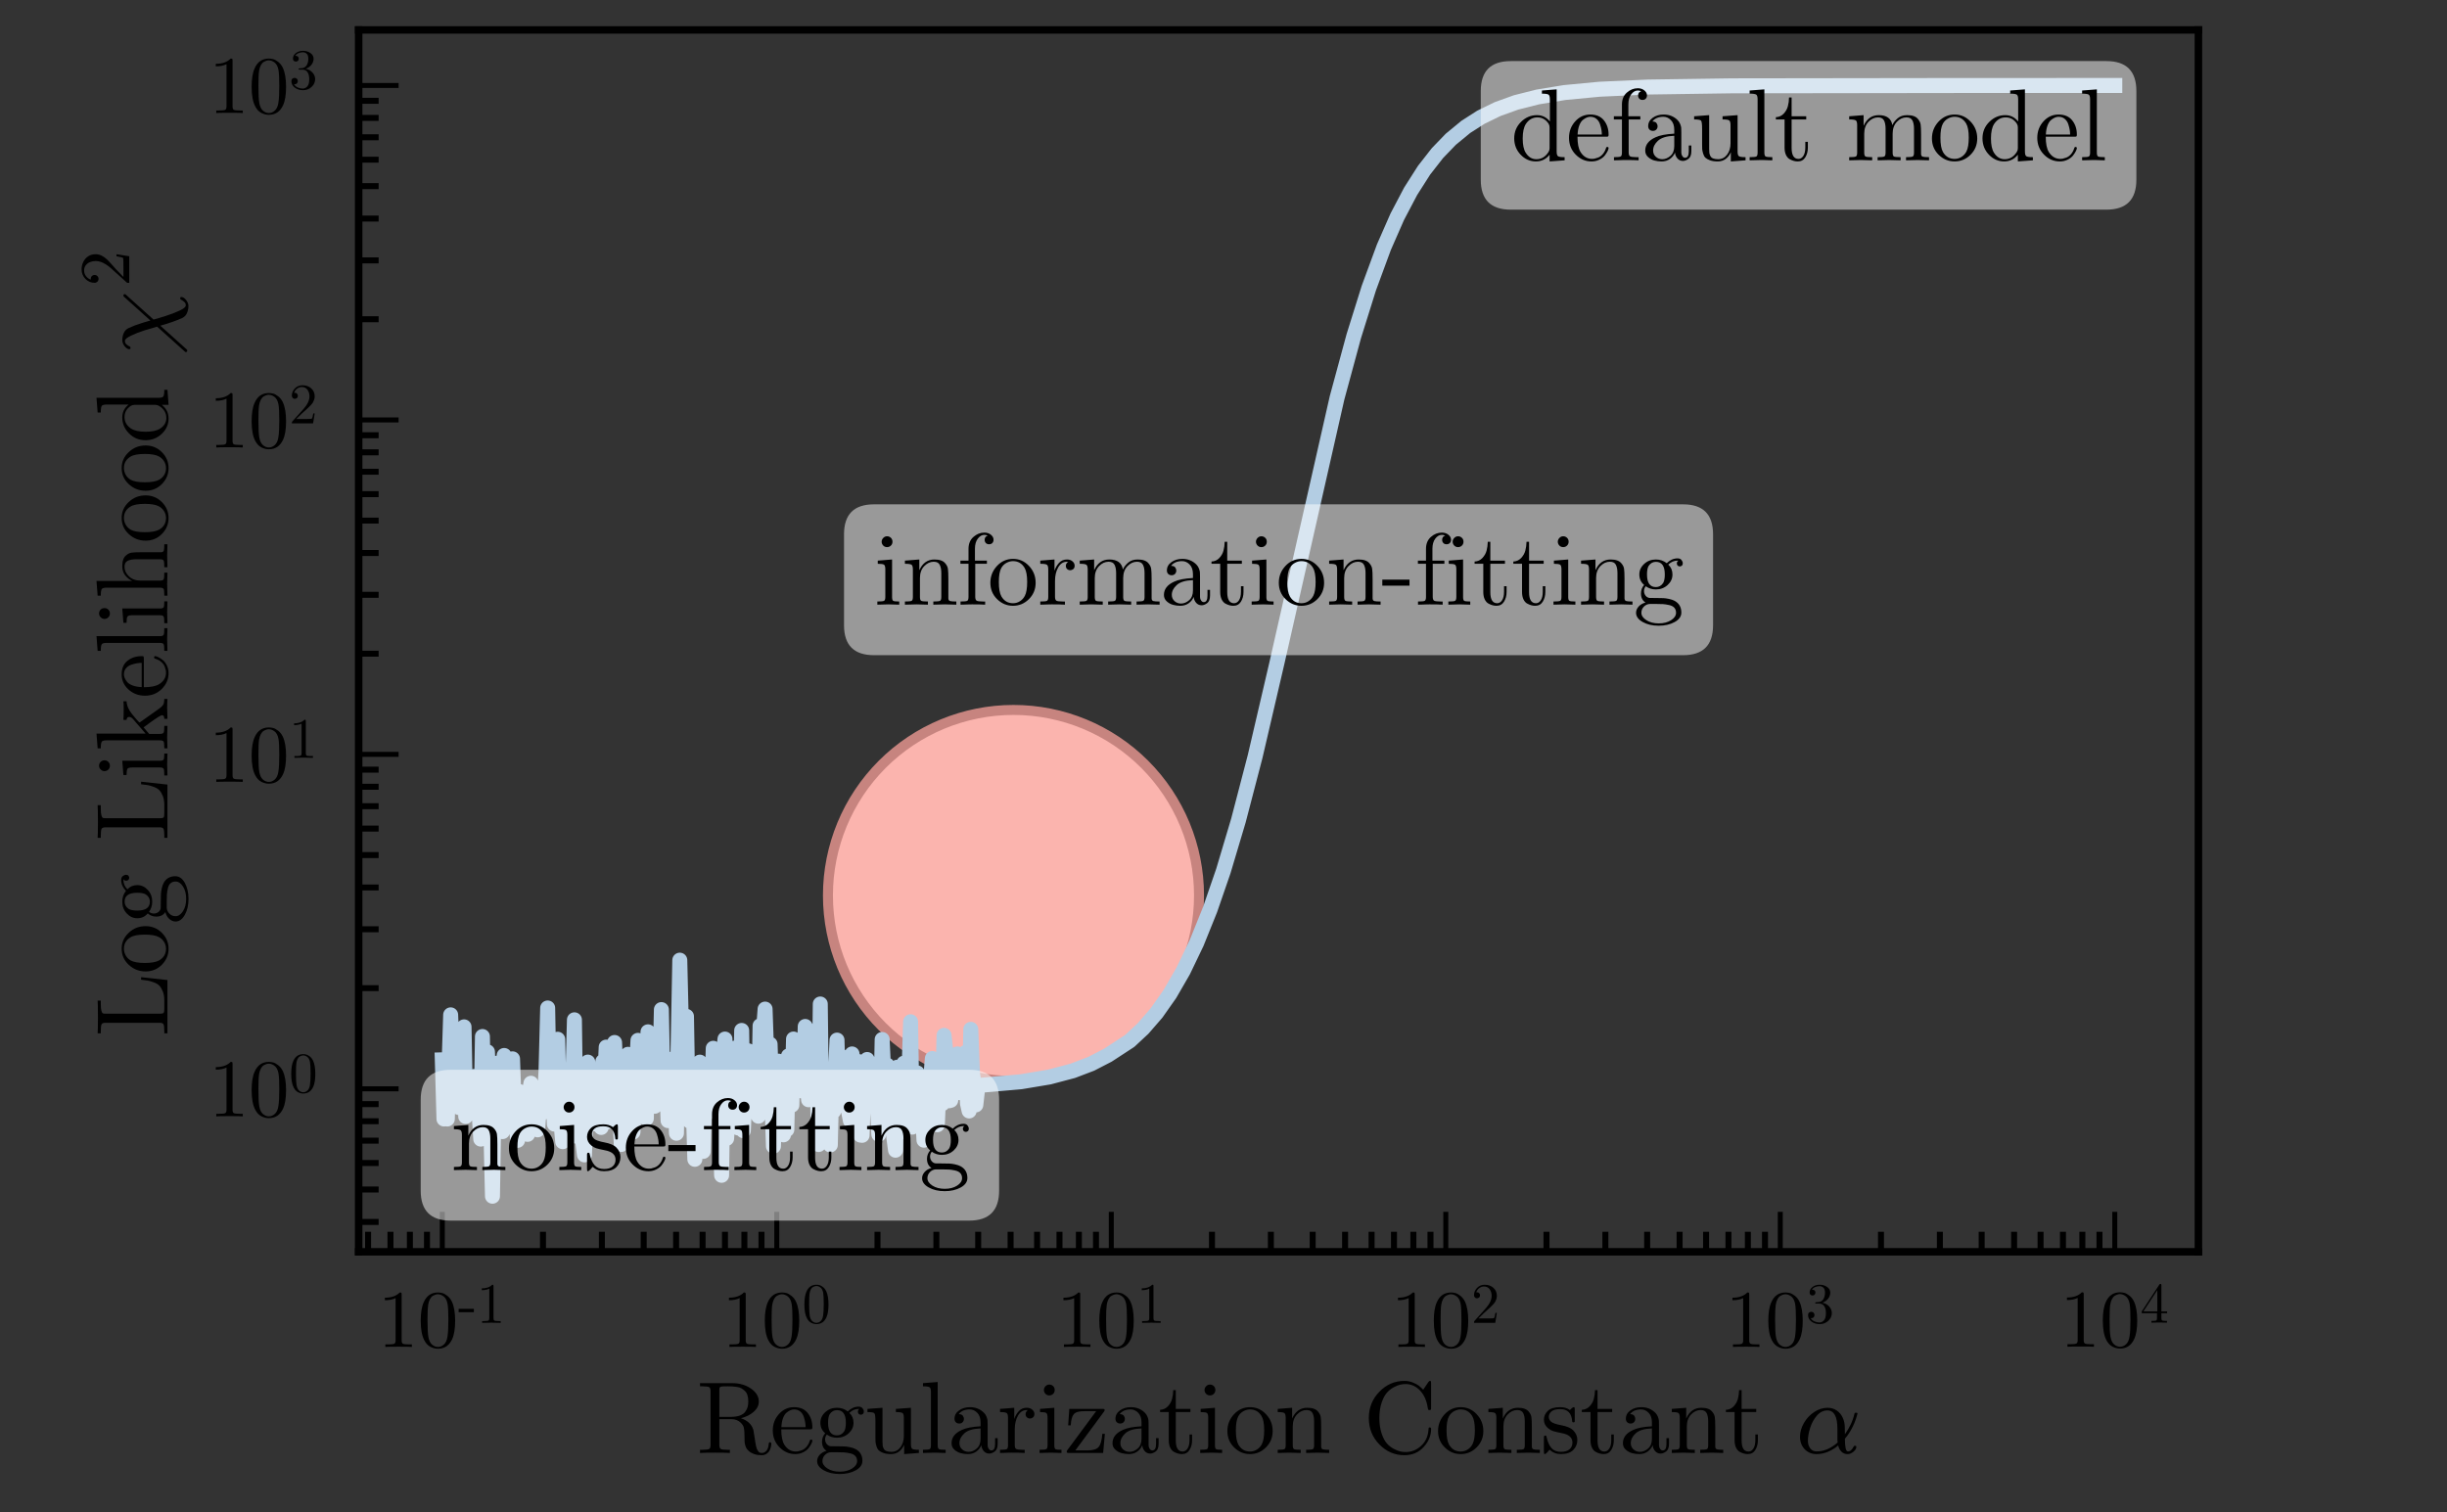 <?xml version="1.0" encoding="utf-8" standalone="no"?>
<!DOCTYPE svg PUBLIC "-//W3C//DTD SVG 1.1//EN"
  "http://www.w3.org/Graphics/SVG/1.1/DTD/svg11.dtd">
<svg height="151.469pt" version="1.1" viewBox="0 0 245.081 151.469" width="245.081pt" xmlns="http://www.w3.org/2000/svg" xmlns:xlink="http://www.w3.org/1999/xlink">
 <rect x="0" y="0" width="245.081" height="151.469" fill="#333333" stroke="none"/>
 <defs>
  <style type="text/css">*{stroke-linecap:butt;stroke-linejoin:round;}</style>
 </defs>
 <g id="figure_1">
  <g id="patch_1">
   <path d="M 0 151.469 
L 245.081 151.469 
L 245.081 0 
L 0 0 
z
" style="fill:none;"/>
  </g>
  <g id="axes_1">
   <g id="patch_2">
    <path d="M 35.923 125.391 
L 220.183 125.391 
L 220.183 3 
L 35.923 3 
z
" style="fill:none;"/>
   </g>
   <g id="patch_3">
    <path clip-path="url(#p652ab65d55)" d="M 101.506 108.282 
C 106.434 108.282 111.161 106.324 114.646 102.839 
C 118.131 99.354 120.089 94.627 120.089 89.699 
C 120.089 84.771 118.131 80.044 114.646 76.559 
C 111.161 73.074 106.434 71.116 101.506 71.116 
C 96.577 71.116 91.85 73.074 88.366 76.559 
C 84.881 80.044 82.923 84.771 82.923 89.699 
C 82.923 94.627 84.881 99.354 88.366 102.839 
C 91.85 106.324 96.577 108.282 101.506 108.282 
z
" style="fill:#fbb4ae;stroke:#c7847f;stroke-linejoin:miter;"/>
   </g>
   <g id="matplotlib.axis_1">
    <g id="xtick_1">
     <g id="line2d_1">
      <defs>
       <path d="M 0 0 
L 0 -4 
" id="mcc9b0b57ca" style="stroke:#000000;stroke-width:0.5;"/>
      </defs>
      <g>
       <use style="stroke:#000000;stroke-width:0.5;" x="44.298" xlink:href="#mcc9b0b57ca" y="125.391"/>
      </g>
     </g>
     <g id="text_1">
      <!-- $\mathdefault{10^{-1}}$ -->
      <g transform="translate(37.818 134.943)scale(0.08 -0.08)">
       <defs>
        <path d="M 570 3654 
L 570 3853 
Q 1338 3853 1734 4262 
Q 1843 4262 1862 4236 
Q 1882 4211 1882 4096 
L 1882 506 
Q 1882 314 1974 256 
Q 2067 198 2477 198 
L 2682 198 
L 2682 0 
Q 2458 19 1645 19 
Q 832 19 608 0 
L 608 198 
L 813 198 
Q 1216 198 1312 256 
Q 1408 314 1408 506 
L 1408 3821 
Q 1075 3654 570 3654 
z
" id="CMUSerif-Roman-31" transform="scale(0.016)"/>
        <path d="M 250 2048 
Q 250 2989 486 3501 
Q 819 4262 1600 4262 
Q 1766 4262 1939 4217 
Q 2112 4173 2333 4000 
Q 2554 3827 2688 3546 
Q 2944 3002 2944 2048 
Q 2944 1114 2707 602 
Q 2362 -141 1594 -141 
Q 1306 -141 1014 6 
Q 723 154 538 506 
Q 250 1037 250 2048 
z
M 781 2125 
Q 781 1158 851 774 
Q 928 358 1142 179 
Q 1357 0 1594 0 
Q 1850 0 2064 192 
Q 2278 384 2342 800 
Q 2413 1210 2413 2125 
Q 2413 3014 2349 3373 
Q 2266 3789 2042 3955 
Q 1818 4122 1594 4122 
Q 1510 4122 1420 4096 
Q 1331 4070 1203 4000 
Q 1075 3930 976 3750 
Q 877 3571 832 3302 
Q 781 2957 781 2125 
z
" id="CMUSerif-Roman-30" transform="scale(0.016)"/>
        <path d="M 64 1190 
L 64 1568 
L 1766 1568 
L 1766 1190 
L 64 1190 
z
" id="CMUSerif-Roman-2d" transform="scale(0.016)"/>
       </defs>
       <use transform="translate(0 0.219)" xlink:href="#CMUSerif-Roman-31"/>
       <use transform="translate(50 0.219)" xlink:href="#CMUSerif-Roman-30"/>
       <use transform="translate(100.754 30.384)scale(0.7)" xlink:href="#CMUSerif-Roman-2d"/>
       <use transform="translate(124.064 30.384)scale(0.7)" xlink:href="#CMUSerif-Roman-31"/>
      </g>
     </g>
    </g>
    <g id="xtick_2">
     <g id="line2d_2">
      <g>
       <use style="stroke:#000000;stroke-width:0.5;" x="77.8" xlink:href="#mcc9b0b57ca" y="125.391"/>
      </g>
     </g>
     <g id="text_2">
      <!-- $\mathdefault{10^{0}}$ -->
      <g transform="translate(72.28 134.943)scale(0.08 -0.08)">
       <use transform="translate(0 0.219)" xlink:href="#CMUSerif-Roman-31"/>
       <use transform="translate(50 0.219)" xlink:href="#CMUSerif-Roman-30"/>
       <use transform="translate(100.754 30.384)scale(0.7)" xlink:href="#CMUSerif-Roman-30"/>
      </g>
     </g>
    </g>
    <g id="xtick_3">
     <g id="line2d_3">
      <g>
       <use style="stroke:#000000;stroke-width:0.5;" x="111.302" xlink:href="#mcc9b0b57ca" y="125.391"/>
      </g>
     </g>
     <g id="text_3">
      <!-- $\mathdefault{10^{1}}$ -->
      <g transform="translate(105.782 134.943)scale(0.08 -0.08)">
       <use transform="translate(0 0.219)" xlink:href="#CMUSerif-Roman-31"/>
       <use transform="translate(50 0.219)" xlink:href="#CMUSerif-Roman-30"/>
       <use transform="translate(100.754 30.384)scale(0.7)" xlink:href="#CMUSerif-Roman-31"/>
      </g>
     </g>
    </g>
    <g id="xtick_4">
     <g id="line2d_4">
      <g>
       <use style="stroke:#000000;stroke-width:0.5;" x="144.804" xlink:href="#mcc9b0b57ca" y="125.391"/>
      </g>
     </g>
     <g id="text_4">
      <!-- $\mathdefault{10^{2}}$ -->
      <g transform="translate(139.284 134.943)scale(0.08 -0.08)">
       <defs>
        <path d="M 320 0 
Q 320 115 329 150 
Q 339 186 390 237 
L 1619 1606 
Q 2291 2362 2291 3021 
Q 2291 3450 2067 3757 
Q 1843 4064 1434 4064 
Q 1152 4064 915 3891 
Q 678 3718 570 3411 
Q 589 3418 653 3418 
Q 813 3418 902 3318 
Q 992 3219 992 3085 
Q 992 2912 880 2829 
Q 768 2746 659 2746 
Q 614 2746 556 2755 
Q 499 2765 409 2854 
Q 320 2944 320 3104 
Q 320 3552 659 3907 
Q 998 4262 1517 4262 
Q 2106 4262 2490 3913 
Q 2874 3565 2874 3021 
Q 2874 2829 2816 2656 
Q 2758 2483 2681 2348 
Q 2605 2214 2400 2000 
Q 2195 1786 2028 1632 
Q 1862 1478 1491 1152 
L 813 493 
L 1965 493 
Q 2528 493 2573 544 
Q 2637 634 2714 1114 
L 2874 1114 
L 2694 0 
L 320 0 
z
" id="CMUSerif-Roman-32" transform="scale(0.016)"/>
       </defs>
       <use transform="translate(0 0.219)" xlink:href="#CMUSerif-Roman-31"/>
       <use transform="translate(50 0.219)" xlink:href="#CMUSerif-Roman-30"/>
       <use transform="translate(100.754 30.384)scale(0.7)" xlink:href="#CMUSerif-Roman-32"/>
      </g>
     </g>
    </g>
    <g id="xtick_5">
     <g id="line2d_5">
      <g>
       <use style="stroke:#000000;stroke-width:0.5;" x="178.306" xlink:href="#mcc9b0b57ca" y="125.391"/>
      </g>
     </g>
     <g id="text_5">
      <!-- $\mathdefault{10^{3}}$ -->
      <g transform="translate(172.786 134.943)scale(0.08 -0.08)">
       <defs>
        <path d="M 269 864 
Q 269 1056 377 1145 
Q 486 1235 627 1235 
Q 774 1235 880 1139 
Q 986 1043 986 877 
Q 986 698 861 598 
Q 736 499 563 525 
Q 717 269 998 153 
Q 1280 38 1542 38 
Q 1818 38 2042 275 
Q 2266 512 2266 1094 
Q 2266 1587 2074 1872 
Q 1882 2157 1504 2157 
L 1222 2157 
Q 1126 2157 1097 2166 
Q 1069 2176 1069 2227 
Q 1069 2291 1165 2304 
Q 1261 2304 1414 2323 
Q 1786 2336 1984 2656 
Q 2163 2957 2163 3386 
Q 2163 3776 1977 3939 
Q 1792 4102 1549 4102 
Q 1325 4102 1078 4009 
Q 832 3917 698 3706 
Q 1094 3706 1094 3386 
Q 1094 3245 1004 3152 
Q 915 3059 768 3059 
Q 627 3059 534 3148 
Q 442 3238 442 3392 
Q 442 3757 768 4009 
Q 1094 4262 1574 4262 
Q 2048 4262 2400 4012 
Q 2752 3763 2752 3379 
Q 2752 3002 2502 2691 
Q 2253 2381 1856 2253 
Q 2342 2157 2633 1827 
Q 2925 1498 2925 1094 
Q 2925 595 2531 227 
Q 2138 -141 1562 -141 
Q 1030 -141 649 147 
Q 269 435 269 864 
z
" id="CMUSerif-Roman-33" transform="scale(0.016)"/>
       </defs>
       <use transform="translate(0 0.219)" xlink:href="#CMUSerif-Roman-31"/>
       <use transform="translate(50 0.219)" xlink:href="#CMUSerif-Roman-30"/>
       <use transform="translate(100.754 30.384)scale(0.7)" xlink:href="#CMUSerif-Roman-33"/>
      </g>
     </g>
    </g>
    <g id="xtick_6">
     <g id="line2d_6">
      <g>
       <use style="stroke:#000000;stroke-width:0.5;" x="211.808" xlink:href="#mcc9b0b57ca" y="125.391"/>
      </g>
     </g>
     <g id="text_6">
      <!-- $\mathdefault{10^{4}}$ -->
      <g transform="translate(206.288 134.943)scale(0.08 -0.08)">
       <defs>
        <path d="M 179 1056 
L 179 1254 
L 2144 4256 
Q 2195 4333 2272 4333 
Q 2342 4333 2358 4304 
Q 2374 4275 2374 4166 
L 2374 1254 
L 3014 1254 
L 3014 1056 
L 2374 1056 
L 2374 499 
Q 2374 314 2451 256 
Q 2528 198 2861 198 
L 2995 198 
L 2995 0 
Q 2733 19 2125 19 
Q 1523 19 1261 0 
L 1261 198 
L 1395 198 
Q 1728 198 1805 256 
Q 1882 314 1882 499 
L 1882 1056 
L 179 1056 
z
M 358 1254 
L 1920 1254 
L 1920 3642 
L 358 1254 
z
" id="CMUSerif-Roman-34" transform="scale(0.016)"/>
       </defs>
       <use transform="translate(0 0.442)" xlink:href="#CMUSerif-Roman-31"/>
       <use transform="translate(50 0.442)" xlink:href="#CMUSerif-Roman-30"/>
       <use transform="translate(100.754 30.608)scale(0.7)" xlink:href="#CMUSerif-Roman-34"/>
      </g>
     </g>
    </g>
    <g id="xtick_7">
     <g id="line2d_7">
      <defs>
       <path d="M 0 0 
L 0 -2 
" id="mfd82899f3f" style="stroke:#000000;stroke-width:0.6;"/>
      </defs>
      <g>
       <use style="stroke:#000000;stroke-width:0.6;" x="36.866" xlink:href="#mfd82899f3f" y="125.391"/>
      </g>
     </g>
    </g>
    <g id="xtick_8">
     <g id="line2d_8">
      <g>
       <use style="stroke:#000000;stroke-width:0.6;" x="39.109" xlink:href="#mfd82899f3f" y="125.391"/>
      </g>
     </g>
    </g>
    <g id="xtick_9">
     <g id="line2d_9">
      <g>
       <use style="stroke:#000000;stroke-width:0.6;" x="41.052" xlink:href="#mfd82899f3f" y="125.391"/>
      </g>
     </g>
    </g>
    <g id="xtick_10">
     <g id="line2d_10">
      <g>
       <use style="stroke:#000000;stroke-width:0.6;" x="42.766" xlink:href="#mfd82899f3f" y="125.391"/>
      </g>
     </g>
    </g>
    <g id="xtick_11">
     <g id="line2d_11">
      <g>
       <use style="stroke:#000000;stroke-width:0.6;" x="54.384" xlink:href="#mfd82899f3f" y="125.391"/>
      </g>
     </g>
    </g>
    <g id="xtick_12">
     <g id="line2d_12">
      <g>
       <use style="stroke:#000000;stroke-width:0.6;" x="60.283" xlink:href="#mfd82899f3f" y="125.391"/>
      </g>
     </g>
    </g>
    <g id="xtick_13">
     <g id="line2d_13">
      <g>
       <use style="stroke:#000000;stroke-width:0.6;" x="64.469" xlink:href="#mfd82899f3f" y="125.391"/>
      </g>
     </g>
    </g>
    <g id="xtick_14">
     <g id="line2d_14">
      <g>
       <use style="stroke:#000000;stroke-width:0.6;" x="67.715" xlink:href="#mfd82899f3f" y="125.391"/>
      </g>
     </g>
    </g>
    <g id="xtick_15">
     <g id="line2d_15">
      <g>
       <use style="stroke:#000000;stroke-width:0.6;" x="70.368" xlink:href="#mfd82899f3f" y="125.391"/>
      </g>
     </g>
    </g>
    <g id="xtick_16">
     <g id="line2d_16">
      <g>
       <use style="stroke:#000000;stroke-width:0.6;" x="72.611" xlink:href="#mfd82899f3f" y="125.391"/>
      </g>
     </g>
    </g>
    <g id="xtick_17">
     <g id="line2d_17">
      <g>
       <use style="stroke:#000000;stroke-width:0.6;" x="74.554" xlink:href="#mfd82899f3f" y="125.391"/>
      </g>
     </g>
    </g>
    <g id="xtick_18">
     <g id="line2d_18">
      <g>
       <use style="stroke:#000000;stroke-width:0.6;" x="76.267" xlink:href="#mfd82899f3f" y="125.391"/>
      </g>
     </g>
    </g>
    <g id="xtick_19">
     <g id="line2d_19">
      <g>
       <use style="stroke:#000000;stroke-width:0.6;" x="87.885" xlink:href="#mfd82899f3f" y="125.391"/>
      </g>
     </g>
    </g>
    <g id="xtick_20">
     <g id="line2d_20">
      <g>
       <use style="stroke:#000000;stroke-width:0.6;" x="93.785" xlink:href="#mfd82899f3f" y="125.391"/>
      </g>
     </g>
    </g>
    <g id="xtick_21">
     <g id="line2d_21">
      <g>
       <use style="stroke:#000000;stroke-width:0.6;" x="97.97" xlink:href="#mfd82899f3f" y="125.391"/>
      </g>
     </g>
    </g>
    <g id="xtick_22">
     <g id="line2d_22">
      <g>
       <use style="stroke:#000000;stroke-width:0.6;" x="101.217" xlink:href="#mfd82899f3f" y="125.391"/>
      </g>
     </g>
    </g>
    <g id="xtick_23">
     <g id="line2d_23">
      <g>
       <use style="stroke:#000000;stroke-width:0.6;" x="103.87" xlink:href="#mfd82899f3f" y="125.391"/>
      </g>
     </g>
    </g>
    <g id="xtick_24">
     <g id="line2d_24">
      <g>
       <use style="stroke:#000000;stroke-width:0.6;" x="106.113" xlink:href="#mfd82899f3f" y="125.391"/>
      </g>
     </g>
    </g>
    <g id="xtick_25">
     <g id="line2d_25">
      <g>
       <use style="stroke:#000000;stroke-width:0.6;" x="108.056" xlink:href="#mfd82899f3f" y="125.391"/>
      </g>
     </g>
    </g>
    <g id="xtick_26">
     <g id="line2d_26">
      <g>
       <use style="stroke:#000000;stroke-width:0.6;" x="109.769" xlink:href="#mfd82899f3f" y="125.391"/>
      </g>
     </g>
    </g>
    <g id="xtick_27">
     <g id="line2d_27">
      <g>
       <use style="stroke:#000000;stroke-width:0.6;" x="121.387" xlink:href="#mfd82899f3f" y="125.391"/>
      </g>
     </g>
    </g>
    <g id="xtick_28">
     <g id="line2d_28">
      <g>
       <use style="stroke:#000000;stroke-width:0.6;" x="127.287" xlink:href="#mfd82899f3f" y="125.391"/>
      </g>
     </g>
    </g>
    <g id="xtick_29">
     <g id="line2d_29">
      <g>
       <use style="stroke:#000000;stroke-width:0.6;" x="131.472" xlink:href="#mfd82899f3f" y="125.391"/>
      </g>
     </g>
    </g>
    <g id="xtick_30">
     <g id="line2d_30">
      <g>
       <use style="stroke:#000000;stroke-width:0.6;" x="134.719" xlink:href="#mfd82899f3f" y="125.391"/>
      </g>
     </g>
    </g>
    <g id="xtick_31">
     <g id="line2d_31">
      <g>
       <use style="stroke:#000000;stroke-width:0.6;" x="137.372" xlink:href="#mfd82899f3f" y="125.391"/>
      </g>
     </g>
    </g>
    <g id="xtick_32">
     <g id="line2d_32">
      <g>
       <use style="stroke:#000000;stroke-width:0.6;" x="139.615" xlink:href="#mfd82899f3f" y="125.391"/>
      </g>
     </g>
    </g>
    <g id="xtick_33">
     <g id="line2d_33">
      <g>
       <use style="stroke:#000000;stroke-width:0.6;" x="141.557" xlink:href="#mfd82899f3f" y="125.391"/>
      </g>
     </g>
    </g>
    <g id="xtick_34">
     <g id="line2d_34">
      <g>
       <use style="stroke:#000000;stroke-width:0.6;" x="143.271" xlink:href="#mfd82899f3f" y="125.391"/>
      </g>
     </g>
    </g>
    <g id="xtick_35">
     <g id="line2d_35">
      <g>
       <use style="stroke:#000000;stroke-width:0.6;" x="154.889" xlink:href="#mfd82899f3f" y="125.391"/>
      </g>
     </g>
    </g>
    <g id="xtick_36">
     <g id="line2d_36">
      <g>
       <use style="stroke:#000000;stroke-width:0.6;" x="160.789" xlink:href="#mfd82899f3f" y="125.391"/>
      </g>
     </g>
    </g>
    <g id="xtick_37">
     <g id="line2d_37">
      <g>
       <use style="stroke:#000000;stroke-width:0.6;" x="164.974" xlink:href="#mfd82899f3f" y="125.391"/>
      </g>
     </g>
    </g>
    <g id="xtick_38">
     <g id="line2d_38">
      <g>
       <use style="stroke:#000000;stroke-width:0.6;" x="168.221" xlink:href="#mfd82899f3f" y="125.391"/>
      </g>
     </g>
    </g>
    <g id="xtick_39">
     <g id="line2d_39">
      <g>
       <use style="stroke:#000000;stroke-width:0.6;" x="170.874" xlink:href="#mfd82899f3f" y="125.391"/>
      </g>
     </g>
    </g>
    <g id="xtick_40">
     <g id="line2d_40">
      <g>
       <use style="stroke:#000000;stroke-width:0.6;" x="173.116" xlink:href="#mfd82899f3f" y="125.391"/>
      </g>
     </g>
    </g>
    <g id="xtick_41">
     <g id="line2d_41">
      <g>
       <use style="stroke:#000000;stroke-width:0.6;" x="175.059" xlink:href="#mfd82899f3f" y="125.391"/>
      </g>
     </g>
    </g>
    <g id="xtick_42">
     <g id="line2d_42">
      <g>
       <use style="stroke:#000000;stroke-width:0.6;" x="176.773" xlink:href="#mfd82899f3f" y="125.391"/>
      </g>
     </g>
    </g>
    <g id="xtick_43">
     <g id="line2d_43">
      <g>
       <use style="stroke:#000000;stroke-width:0.6;" x="188.391" xlink:href="#mfd82899f3f" y="125.391"/>
      </g>
     </g>
    </g>
    <g id="xtick_44">
     <g id="line2d_44">
      <g>
       <use style="stroke:#000000;stroke-width:0.6;" x="194.29" xlink:href="#mfd82899f3f" y="125.391"/>
      </g>
     </g>
    </g>
    <g id="xtick_45">
     <g id="line2d_45">
      <g>
       <use style="stroke:#000000;stroke-width:0.6;" x="198.476" xlink:href="#mfd82899f3f" y="125.391"/>
      </g>
     </g>
    </g>
    <g id="xtick_46">
     <g id="line2d_46">
      <g>
       <use style="stroke:#000000;stroke-width:0.6;" x="201.723" xlink:href="#mfd82899f3f" y="125.391"/>
      </g>
     </g>
    </g>
    <g id="xtick_47">
     <g id="line2d_47">
      <g>
       <use style="stroke:#000000;stroke-width:0.6;" x="204.375" xlink:href="#mfd82899f3f" y="125.391"/>
      </g>
     </g>
    </g>
    <g id="xtick_48">
     <g id="line2d_48">
      <g>
       <use style="stroke:#000000;stroke-width:0.6;" x="206.618" xlink:href="#mfd82899f3f" y="125.391"/>
      </g>
     </g>
    </g>
    <g id="xtick_49">
     <g id="line2d_49">
      <g>
       <use style="stroke:#000000;stroke-width:0.6;" x="208.561" xlink:href="#mfd82899f3f" y="125.391"/>
      </g>
     </g>
    </g>
    <g id="xtick_50">
     <g id="line2d_50">
      <g>
       <use style="stroke:#000000;stroke-width:0.6;" x="210.275" xlink:href="#mfd82899f3f" y="125.391"/>
      </g>
     </g>
    </g>
    <g id="text_7">
     <!-- Regularization Constant $\alpha$ -->
     <g transform="translate(69.753 145.596)scale(0.1 -0.1)">
      <defs>
       <path d="M 224 0 
L 224 198 
L 378 198 
Q 723 198 803 256 
Q 883 314 883 499 
L 883 3872 
Q 883 4058 803 4115 
Q 723 4173 378 4173 
L 224 4173 
L 224 4371 
L 2234 4371 
Q 2931 4371 3417 4028 
Q 3904 3686 3904 3219 
Q 3904 2861 3587 2579 
Q 3270 2298 2784 2176 
Q 3418 1958 3565 1434 
L 3648 922 
Q 3674 736 3690 643 
Q 3706 550 3734 422 
Q 3763 294 3792 233 
Q 3821 173 3865 109 
Q 3910 45 3968 22 
Q 4026 0 4102 0 
Q 4250 0 4374 131 
Q 4499 262 4525 570 
Q 4538 672 4602 672 
Q 4685 672 4685 563 
Q 4685 480 4659 374 
Q 4634 269 4573 147 
Q 4512 26 4381 -57 
Q 4250 -141 4077 -141 
Q 3578 -141 3270 128 
Q 3142 243 3084 393 
Q 3027 544 3017 662 
Q 3008 781 3008 1043 
Q 3008 1414 2969 1577 
Q 2931 1741 2765 1901 
Q 2541 2118 2170 2118 
L 1434 2118 
L 1434 499 
Q 1434 314 1514 256 
Q 1594 198 1939 198 
L 2093 198 
L 2093 0 
Q 1862 19 1158 19 
Q 454 19 224 0 
z
M 1434 2259 
L 2144 2259 
Q 2483 2259 2713 2342 
Q 2944 2426 3053 2576 
Q 3162 2726 3203 2876 
Q 3245 3027 3245 3219 
Q 3245 3443 3193 3612 
Q 3142 3782 3033 3881 
Q 2925 3981 2816 4045 
Q 2707 4109 2537 4134 
Q 2368 4160 2253 4166 
Q 2138 4173 1952 4173 
Q 1638 4173 1574 4160 
Q 1504 4154 1475 4118 
Q 1446 4083 1440 4044 
Q 1434 4006 1434 3917 
L 1434 2259 
z
" id="CMUSerif-Roman-52" transform="scale(0.016)"/>
       <path d="M 179 1408 
Q 179 2010 566 2438 
Q 954 2867 1510 2867 
Q 2074 2867 2365 2502 
Q 2656 2138 2656 1613 
Q 2656 1517 2630 1497 
Q 2605 1478 2496 1478 
L 710 1478 
Q 710 826 902 518 
Q 1171 90 1626 90 
Q 1690 90 1763 102 
Q 1837 115 1990 169 
Q 2144 224 2278 371 
Q 2413 518 2490 749 
Q 2509 838 2573 838 
Q 2656 838 2656 762 
Q 2656 704 2595 579 
Q 2534 454 2419 304 
Q 2304 154 2080 42 
Q 1856 -70 1587 -70 
Q 1024 -70 601 355 
Q 179 781 179 1408 
z
M 717 1613 
L 2234 1613 
Q 2234 1747 2211 1897 
Q 2189 2048 2121 2256 
Q 2054 2464 1897 2595 
Q 1741 2726 1510 2726 
Q 1408 2726 1296 2681 
Q 1184 2637 1049 2531 
Q 915 2426 822 2186 
Q 730 1946 717 1613 
z
" id="CMUSerif-Roman-65" transform="scale(0.016)"/>
       <path d="M 179 -506 
Q 179 -301 336 -121 
Q 493 58 768 134 
Q 486 314 486 704 
Q 486 1005 685 1235 
Q 384 1485 384 1894 
Q 384 2272 685 2550 
Q 986 2829 1421 2829 
Q 1805 2829 2099 2598 
Q 2406 2899 2778 2899 
Q 2944 2899 3024 2796 
Q 3104 2694 3104 2586 
Q 3104 2490 3043 2442 
Q 2982 2394 2918 2394 
Q 2842 2394 2787 2445 
Q 2733 2496 2733 2579 
Q 2733 2714 2835 2752 
Q 2816 2758 2771 2758 
Q 2458 2758 2195 2509 
Q 2458 2266 2458 1888 
Q 2458 1510 2157 1232 
Q 1856 954 1421 954 
Q 1062 954 787 1152 
Q 678 1024 678 851 
Q 678 691 774 566 
Q 870 442 1018 422 
Q 1062 416 1498 416 
Q 1754 416 1894 409 
Q 2035 403 2236 361 
Q 2438 320 2598 237 
Q 3014 6 3014 -493 
Q 3014 -858 2595 -1088 
Q 2176 -1318 1594 -1318 
Q 1005 -1318 592 -1084 
Q 179 -851 179 -506 
z
M 512 -506 
Q 512 -768 822 -969 
Q 1133 -1171 1600 -1171 
Q 2061 -1171 2371 -972 
Q 2682 -774 2682 -506 
Q 2682 -314 2573 -192 
Q 2464 -70 2240 -22 
Q 2016 26 1859 35 
Q 1702 45 1414 45 
L 1037 45 
Q 819 32 665 -128 
Q 512 -288 512 -506 
z
M 864 1888 
Q 864 1101 1421 1101 
Q 1702 1101 1875 1357 
Q 1978 1530 1978 1894 
Q 1978 2682 1421 2682 
Q 1139 2682 966 2426 
Q 864 2253 864 1888 
z
" id="CMUSerif-Roman-67" transform="scale(0.016)"/>
       <path d="M 205 2560 
L 205 2758 
L 1146 2829 
L 1146 704 
Q 1146 550 1158 460 
Q 1171 371 1222 268 
Q 1274 166 1395 118 
Q 1517 70 1709 70 
Q 2054 70 2268 355 
Q 2483 640 2483 1062 
L 2483 2202 
Q 2483 2438 2400 2499 
Q 2317 2560 1984 2560 
L 1984 2758 
L 2925 2829 
L 2925 557 
Q 2925 320 3008 259 
Q 3091 198 3424 198 
L 3424 0 
L 2502 -70 
L 2502 506 
Q 2234 -70 1677 -70 
Q 1395 -70 1203 0 
Q 1011 70 915 160 
Q 819 250 768 422 
Q 717 595 710 700 
Q 704 806 704 1011 
L 704 1971 
Q 704 2406 640 2483 
Q 576 2560 205 2560 
z
" id="CMUSerif-Roman-75" transform="scale(0.016)"/>
       <path d="M 211 0 
L 211 198 
Q 550 198 630 240 
Q 710 282 710 486 
L 710 3814 
Q 710 4051 627 4112 
Q 544 4173 211 4173 
L 211 4371 
L 1133 4442 
L 1133 486 
Q 1133 282 1213 240 
Q 1293 198 1632 198 
L 1632 0 
Q 1555 0 1392 6 
Q 1229 13 1110 16 
Q 992 19 922 19 
Q 845 19 211 0 
z
" id="CMUSerif-Roman-6c" transform="scale(0.016)"/>
       <path d="M 269 608 
Q 269 1152 909 1440 
Q 1293 1626 2086 1670 
L 2086 1907 
Q 2086 2304 1878 2515 
Q 1670 2726 1408 2726 
Q 941 2726 717 2432 
Q 909 2426 976 2330 
Q 1043 2234 1043 2138 
Q 1043 2010 963 1926 
Q 883 1843 749 1843 
Q 621 1843 537 1923 
Q 454 2003 454 2144 
Q 454 2458 736 2662 
Q 1018 2867 1421 2867 
Q 1946 2867 2298 2515 
Q 2406 2406 2460 2265 
Q 2515 2125 2521 2032 
Q 2528 1939 2528 1760 
L 2528 480 
Q 2528 442 2541 381 
Q 2554 320 2611 240 
Q 2669 160 2765 160 
Q 2995 160 2995 570 
L 2995 928 
L 3155 928 
L 3155 570 
Q 3155 230 2976 96 
Q 2797 -38 2630 -38 
Q 2419 -38 2284 118 
Q 2150 275 2131 486 
Q 2035 243 1814 86 
Q 1594 -70 1293 -70 
Q 1062 -70 844 -12 
Q 627 45 448 205 
Q 269 365 269 608 
z
M 762 614 
Q 762 378 931 224 
Q 1101 70 1338 70 
Q 1606 70 1846 278 
Q 2086 486 2086 896 
L 2086 1536 
Q 1376 1510 1069 1228 
Q 762 947 762 614 
z
" id="CMUSerif-Roman-61" transform="scale(0.016)"/>
       <path d="M 179 0 
L 179 198 
Q 518 198 598 240 
Q 678 282 678 486 
L 678 2202 
Q 678 2438 595 2499 
Q 512 2560 179 2560 
L 179 2758 
L 1069 2829 
L 1069 2125 
Q 1158 2400 1350 2614 
Q 1542 2829 1856 2829 
Q 2061 2829 2195 2713 
Q 2330 2598 2330 2438 
Q 2330 2298 2243 2227 
Q 2157 2157 2054 2157 
Q 1939 2157 1859 2230 
Q 1779 2304 1779 2432 
Q 1779 2509 1814 2569 
Q 1850 2630 1878 2652 
Q 1907 2675 1926 2682 
Q 1914 2688 1856 2688 
Q 1504 2688 1302 2336 
Q 1101 1984 1101 1485 
L 1101 499 
Q 1101 314 1177 256 
Q 1254 198 1587 198 
L 1722 198 
L 1722 0 
Q 1466 19 909 19 
Q 832 19 710 16 
Q 589 13 429 6 
Q 269 0 179 0 
z
" id="CMUSerif-Roman-72" transform="scale(0.016)"/>
       <path d="M 211 0 
L 211 198 
Q 550 198 630 240 
Q 710 282 710 486 
L 710 2208 
Q 710 2445 630 2502 
Q 550 2560 237 2560 
L 237 2758 
L 1133 2829 
L 1133 480 
Q 1133 288 1200 243 
Q 1267 198 1581 198 
L 1581 0 
Q 928 19 915 19 
Q 826 19 211 0 
z
M 480 3942 
Q 480 4070 579 4176 
Q 678 4282 819 4282 
Q 960 4282 1059 4186 
Q 1158 4090 1158 3942 
Q 1158 3795 1059 3699 
Q 960 3603 819 3603 
Q 672 3603 576 3705 
Q 480 3808 480 3942 
z
" id="CMUSerif-Roman-69" transform="scale(0.016)"/>
       <path d="M 179 90 
Q 179 134 237 205 
L 2022 2618 
L 1293 2618 
Q 787 2618 624 2432 
Q 461 2246 429 1728 
L 269 1728 
L 339 2758 
L 2387 2758 
Q 2458 2758 2486 2755 
Q 2515 2752 2534 2733 
Q 2554 2714 2554 2675 
Q 2554 2637 2496 2566 
L 717 160 
L 1472 160 
Q 2003 160 2182 381 
Q 2362 602 2406 1197 
L 2566 1197 
L 2458 0 
L 346 0 
Q 243 0 211 13 
Q 179 26 179 90 
z
" id="CMUSerif-Roman-7a" transform="scale(0.016)"/>
       <path d="M 122 2560 
L 122 2701 
Q 416 2714 611 2922 
Q 806 3130 873 3386 
Q 941 3642 947 3936 
L 1107 3936 
L 1107 2758 
L 2022 2758 
L 2022 2560 
L 1107 2560 
L 1107 781 
Q 1107 90 1536 90 
Q 1722 90 1843 278 
Q 1965 467 1965 806 
L 1965 1158 
L 2125 1158 
L 2125 794 
Q 2125 448 1965 189 
Q 1805 -70 1491 -70 
Q 1376 -70 1261 -41 
Q 1146 -13 998 64 
Q 851 141 758 329 
Q 666 518 666 794 
L 666 2560 
L 122 2560 
z
" id="CMUSerif-Roman-74" transform="scale(0.016)"/>
       <path d="M 601 346 
Q 179 762 179 1370 
Q 179 1978 592 2422 
Q 1005 2867 1600 2867 
Q 2182 2867 2598 2425 
Q 3014 1984 3014 1370 
Q 3014 768 2595 349 
Q 2176 -70 1594 -70 
Q 1024 -70 601 346 
z
M 710 1421 
Q 710 800 870 518 
Q 1120 90 1600 90 
Q 1837 90 2035 218 
Q 2234 346 2342 563 
Q 2483 845 2483 1421 
Q 2483 2035 2317 2310 
Q 2067 2726 1594 2726 
Q 1389 2726 1187 2617 
Q 986 2509 864 2298 
Q 710 2016 710 1421 
z
" id="CMUSerif-Roman-6f" transform="scale(0.016)"/>
       <path d="M 205 0 
L 205 198 
Q 544 198 624 240 
Q 704 282 704 486 
L 704 2202 
Q 704 2438 621 2499 
Q 538 2560 205 2560 
L 205 2758 
L 1107 2829 
L 1107 2157 
Q 1408 2829 2054 2829 
Q 2534 2829 2726 2592 
Q 2867 2432 2896 2253 
Q 2925 2074 2925 1613 
L 2925 390 
Q 2931 256 3033 227 
Q 3136 198 3424 198 
L 3424 0 
Q 2771 19 2707 19 
Q 2656 19 1984 0 
L 1984 198 
Q 2323 198 2403 240 
Q 2483 282 2483 486 
L 2483 1978 
Q 2483 2304 2384 2496 
Q 2285 2688 2010 2688 
Q 1677 2688 1411 2409 
Q 1146 2131 1146 1664 
L 1146 486 
Q 1146 282 1226 240 
Q 1306 198 1645 198 
L 1645 0 
Q 992 19 928 19 
Q 877 19 205 0 
z
" id="CMUSerif-Roman-6e" transform="scale(0.016)"/>
       <path id="CMUSerif-Roman-20" transform="scale(0.016)"/>
       <path d="M 358 2189 
Q 358 3155 1017 3833 
Q 1677 4512 2586 4512 
Q 2867 4512 3116 4409 
Q 3366 4307 3481 4217 
Q 3597 4128 3763 3962 
L 4083 4435 
Q 4134 4512 4185 4512 
Q 4237 4512 4246 4483 
Q 4256 4454 4256 4358 
L 4256 2842 
Q 4256 2739 4243 2713 
Q 4230 2688 4154 2688 
Q 4090 2688 4077 2707 
Q 4064 2726 4051 2797 
Q 3955 3488 3571 3901 
Q 3187 4314 2656 4314 
Q 2502 4314 2332 4278 
Q 2163 4243 1916 4112 
Q 1670 3981 1481 3763 
Q 1293 3546 1155 3136 
Q 1018 2726 1018 2182 
Q 1018 1645 1155 1232 
Q 1293 819 1481 604 
Q 1670 390 1916 259 
Q 2163 128 2336 93 
Q 2509 58 2662 58 
Q 3213 58 3635 448 
Q 4058 838 4096 1498 
Q 4102 1530 4102 1542 
Q 4102 1555 4108 1571 
Q 4115 1587 4131 1593 
Q 4147 1600 4173 1600 
Q 4256 1600 4256 1491 
Q 4256 883 3789 371 
Q 3322 -141 2586 -141 
Q 1677 -141 1017 534 
Q 358 1210 358 2189 
z
" id="CMUSerif-Roman-43" transform="scale(0.016)"/>
       <path d="M 211 83 
L 211 928 
Q 211 998 214 1024 
Q 218 1050 237 1069 
Q 256 1088 294 1088 
Q 339 1088 355 1069 
Q 371 1050 384 979 
Q 480 538 688 304 
Q 896 70 1274 70 
Q 1632 70 1814 230 
Q 1997 390 1997 653 
Q 1997 1120 1331 1242 
Q 947 1318 787 1369 
Q 627 1421 486 1536 
Q 211 1760 211 2080 
Q 211 2400 454 2633 
Q 698 2867 1235 2867 
Q 1594 2867 1837 2688 
Q 1907 2746 1946 2790 
Q 2029 2867 2074 2867 
Q 2125 2867 2134 2835 
Q 2144 2803 2144 2714 
L 2144 2067 
Q 2144 1997 2141 1971 
Q 2138 1946 2118 1930 
Q 2099 1914 2061 1914 
Q 1990 1914 1984 1971 
Q 1933 2746 1235 2746 
Q 858 2746 688 2602 
Q 518 2458 518 2259 
Q 518 2150 569 2067 
Q 621 1984 688 1936 
Q 755 1888 880 1843 
Q 1005 1798 1081 1782 
Q 1158 1766 1306 1734 
Q 1818 1638 2035 1427 
Q 2304 1158 2304 819 
Q 2304 442 2048 186 
Q 1792 -70 1274 -70 
Q 858 -70 570 205 
Q 531 166 502 134 
Q 474 102 464 89 
Q 454 77 451 70 
Q 448 64 442 58 
Q 314 -70 282 -70 
Q 230 -70 220 -38 
Q 211 -6 211 83 
z
" id="CMUSerif-Roman-73" transform="scale(0.016)"/>
       <path d="M 1288 -72 
Q 984 -72 748 72 
Q 513 216 384 459 
Q 256 703 256 1013 
Q 256 1447 498 1872 
Q 741 2297 1142 2562 
Q 1544 2828 1984 2828 
Q 2309 2828 2556 2658 
Q 2803 2488 2931 2205 
Q 3059 1922 3059 1600 
L 3066 1172 
Q 3284 1475 3436 1801 
Q 3588 2128 3669 2478 
Q 3681 2516 3719 2516 
L 3794 2516 
Q 3853 2516 3853 2456 
Q 3853 2450 3847 2438 
Q 3772 2144 3659 1873 
Q 3547 1603 3395 1350 
Q 3244 1097 3066 891 
Q 3066 97 3250 97 
Q 3369 97 3445 167 
Q 3522 238 3580 341 
Q 3638 444 3653 447 
L 3731 447 
Q 3781 447 3781 384 
Q 3781 225 3598 76 
Q 3416 -72 3238 -72 
Q 3006 -72 2853 78 
Q 2700 228 2644 469 
Q 2344 213 1994 70 
Q 1644 -72 1288 -72 
z
M 1300 97 
Q 1984 97 2613 659 
Q 2609 697 2603 751 
Q 2597 806 2597 813 
L 2597 1503 
Q 2597 2663 1972 2663 
Q 1597 2663 1315 2342 
Q 1034 2022 892 1576 
Q 750 1131 750 763 
Q 750 484 892 290 
Q 1034 97 1300 97 
z
" id="Cmmi10-ae" transform="scale(0.016)"/>
      </defs>
      <use transform="translate(0 0.5)" xlink:href="#CMUSerif-Roman-52"/>
      <use transform="translate(73.6 0.5)" xlink:href="#CMUSerif-Roman-65"/>
      <use transform="translate(118 0.5)" xlink:href="#CMUSerif-Roman-67"/>
      <use transform="translate(168 0.5)" xlink:href="#CMUSerif-Roman-75"/>
      <use transform="translate(223.5 0.5)" xlink:href="#CMUSerif-Roman-6c"/>
      <use transform="translate(251.2 0.5)" xlink:href="#CMUSerif-Roman-61"/>
      <use transform="translate(301.2 0.5)" xlink:href="#CMUSerif-Roman-72"/>
      <use transform="translate(340.3 0.5)" xlink:href="#CMUSerif-Roman-69"/>
      <use transform="translate(368 0.5)" xlink:href="#CMUSerif-Roman-7a"/>
      <use transform="translate(412.4 0.5)" xlink:href="#CMUSerif-Roman-61"/>
      <use transform="translate(462.4 0.5)" xlink:href="#CMUSerif-Roman-74"/>
      <use transform="translate(501.2 0.5)" xlink:href="#CMUSerif-Roman-69"/>
      <use transform="translate(528.9 0.5)" xlink:href="#CMUSerif-Roman-6f"/>
      <use transform="translate(578.9 0.5)" xlink:href="#CMUSerif-Roman-6e"/>
      <use transform="translate(634.4 0.5)" xlink:href="#CMUSerif-Roman-20"/>
      <use transform="translate(667.7 0.5)" xlink:href="#CMUSerif-Roman-43"/>
      <use transform="translate(739.9 0.5)" xlink:href="#CMUSerif-Roman-6f"/>
      <use transform="translate(789.9 0.5)" xlink:href="#CMUSerif-Roman-6e"/>
      <use transform="translate(845.4 0.5)" xlink:href="#CMUSerif-Roman-73"/>
      <use transform="translate(884.8 0.5)" xlink:href="#CMUSerif-Roman-74"/>
      <use transform="translate(923.6 0.5)" xlink:href="#CMUSerif-Roman-61"/>
      <use transform="translate(973.6 0.5)" xlink:href="#CMUSerif-Roman-6e"/>
      <use transform="translate(1029.1 0.5)" xlink:href="#CMUSerif-Roman-74"/>
      <use transform="translate(1067.9 0.5)" xlink:href="#CMUSerif-Roman-20"/>
      <use transform="translate(1101.2 0.5)" xlink:href="#Cmmi10-ae"/>
     </g>
    </g>
   </g>
   <g id="matplotlib.axis_2">
    <g id="ytick_1">
     <g id="line2d_51">
      <defs>
       <path d="M 0 0 
L 4 0 
" id="m932416d504" style="stroke:#000000;stroke-width:0.5;"/>
      </defs>
      <g>
       <use style="stroke:#000000;stroke-width:0.5;" x="35.923" xlink:href="#m932416d504" y="109.069"/>
      </g>
     </g>
     <g id="text_8">
      <!-- $\mathdefault{10^{0}}$ -->
      <g transform="translate(20.883 111.845)scale(0.08 -0.08)">
       <use transform="translate(0 0.219)" xlink:href="#CMUSerif-Roman-31"/>
       <use transform="translate(50 0.219)" xlink:href="#CMUSerif-Roman-30"/>
       <use transform="translate(100.754 30.384)scale(0.7)" xlink:href="#CMUSerif-Roman-30"/>
      </g>
     </g>
    </g>
    <g id="ytick_2">
     <g id="line2d_52">
      <g>
       <use style="stroke:#000000;stroke-width:0.5;" x="35.923" xlink:href="#m932416d504" y="75.567"/>
      </g>
     </g>
     <g id="text_9">
      <!-- $\mathdefault{10^{1}}$ -->
      <g transform="translate(20.883 78.343)scale(0.08 -0.08)">
       <use transform="translate(0 0.219)" xlink:href="#CMUSerif-Roman-31"/>
       <use transform="translate(50 0.219)" xlink:href="#CMUSerif-Roman-30"/>
       <use transform="translate(100.754 30.384)scale(0.7)" xlink:href="#CMUSerif-Roman-31"/>
      </g>
     </g>
    </g>
    <g id="ytick_3">
     <g id="line2d_53">
      <g>
       <use style="stroke:#000000;stroke-width:0.5;" x="35.923" xlink:href="#m932416d504" y="42.065"/>
      </g>
     </g>
     <g id="text_10">
      <!-- $\mathdefault{10^{2}}$ -->
      <g transform="translate(20.883 44.842)scale(0.08 -0.08)">
       <use transform="translate(0 0.219)" xlink:href="#CMUSerif-Roman-31"/>
       <use transform="translate(50 0.219)" xlink:href="#CMUSerif-Roman-30"/>
       <use transform="translate(100.754 30.384)scale(0.7)" xlink:href="#CMUSerif-Roman-32"/>
      </g>
     </g>
    </g>
    <g id="ytick_4">
     <g id="line2d_54">
      <g>
       <use style="stroke:#000000;stroke-width:0.5;" x="35.923" xlink:href="#m932416d504" y="8.563"/>
      </g>
     </g>
     <g id="text_11">
      <!-- $\mathdefault{10^{3}}$ -->
      <g transform="translate(20.883 11.34)scale(0.08 -0.08)">
       <use transform="translate(0 0.219)" xlink:href="#CMUSerif-Roman-31"/>
       <use transform="translate(50 0.219)" xlink:href="#CMUSerif-Roman-30"/>
       <use transform="translate(100.754 30.384)scale(0.7)" xlink:href="#CMUSerif-Roman-33"/>
      </g>
     </g>
    </g>
    <g id="ytick_5">
     <g id="line2d_55">
      <defs>
       <path d="M 0 0 
L 2 0 
" id="m04f8584d5e" style="stroke:#000000;stroke-width:0.6;"/>
      </defs>
      <g>
       <use style="stroke:#000000;stroke-width:0.6;" x="35.923" xlink:href="#m04f8584d5e" y="122.401"/>
      </g>
     </g>
    </g>
    <g id="ytick_6">
     <g id="line2d_56">
      <g>
       <use style="stroke:#000000;stroke-width:0.6;" x="35.923" xlink:href="#m04f8584d5e" y="119.154"/>
      </g>
     </g>
    </g>
    <g id="ytick_7">
     <g id="line2d_57">
      <g>
       <use style="stroke:#000000;stroke-width:0.6;" x="35.923" xlink:href="#m04f8584d5e" y="116.501"/>
      </g>
     </g>
    </g>
    <g id="ytick_8">
     <g id="line2d_58">
      <g>
       <use style="stroke:#000000;stroke-width:0.6;" x="35.923" xlink:href="#m04f8584d5e" y="114.259"/>
      </g>
     </g>
    </g>
    <g id="ytick_9">
     <g id="line2d_59">
      <g>
       <use style="stroke:#000000;stroke-width:0.6;" x="35.923" xlink:href="#m04f8584d5e" y="112.316"/>
      </g>
     </g>
    </g>
    <g id="ytick_10">
     <g id="line2d_60">
      <g>
       <use style="stroke:#000000;stroke-width:0.6;" x="35.923" xlink:href="#m04f8584d5e" y="110.602"/>
      </g>
     </g>
    </g>
    <g id="ytick_11">
     <g id="line2d_61">
      <g>
       <use style="stroke:#000000;stroke-width:0.6;" x="35.923" xlink:href="#m04f8584d5e" y="98.984"/>
      </g>
     </g>
    </g>
    <g id="ytick_12">
     <g id="line2d_62">
      <g>
       <use style="stroke:#000000;stroke-width:0.6;" x="35.923" xlink:href="#m04f8584d5e" y="93.085"/>
      </g>
     </g>
    </g>
    <g id="ytick_13">
     <g id="line2d_63">
      <g>
       <use style="stroke:#000000;stroke-width:0.6;" x="35.923" xlink:href="#m04f8584d5e" y="88.899"/>
      </g>
     </g>
    </g>
    <g id="ytick_14">
     <g id="line2d_64">
      <g>
       <use style="stroke:#000000;stroke-width:0.6;" x="35.923" xlink:href="#m04f8584d5e" y="85.652"/>
      </g>
     </g>
    </g>
    <g id="ytick_15">
     <g id="line2d_65">
      <g>
       <use style="stroke:#000000;stroke-width:0.6;" x="35.923" xlink:href="#m04f8584d5e" y="83"/>
      </g>
     </g>
    </g>
    <g id="ytick_16">
     <g id="line2d_66">
      <g>
       <use style="stroke:#000000;stroke-width:0.6;" x="35.923" xlink:href="#m04f8584d5e" y="80.757"/>
      </g>
     </g>
    </g>
    <g id="ytick_17">
     <g id="line2d_67">
      <g>
       <use style="stroke:#000000;stroke-width:0.6;" x="35.923" xlink:href="#m04f8584d5e" y="78.814"/>
      </g>
     </g>
    </g>
    <g id="ytick_18">
     <g id="line2d_68">
      <g>
       <use style="stroke:#000000;stroke-width:0.6;" x="35.923" xlink:href="#m04f8584d5e" y="77.1"/>
      </g>
     </g>
    </g>
    <g id="ytick_19">
     <g id="line2d_69">
      <g>
       <use style="stroke:#000000;stroke-width:0.6;" x="35.923" xlink:href="#m04f8584d5e" y="65.482"/>
      </g>
     </g>
    </g>
    <g id="ytick_20">
     <g id="line2d_70">
      <g>
       <use style="stroke:#000000;stroke-width:0.6;" x="35.923" xlink:href="#m04f8584d5e" y="59.583"/>
      </g>
     </g>
    </g>
    <g id="ytick_21">
     <g id="line2d_71">
      <g>
       <use style="stroke:#000000;stroke-width:0.6;" x="35.923" xlink:href="#m04f8584d5e" y="55.397"/>
      </g>
     </g>
    </g>
    <g id="ytick_22">
     <g id="line2d_72">
      <g>
       <use style="stroke:#000000;stroke-width:0.6;" x="35.923" xlink:href="#m04f8584d5e" y="52.15"/>
      </g>
     </g>
    </g>
    <g id="ytick_23">
     <g id="line2d_73">
      <g>
       <use style="stroke:#000000;stroke-width:0.6;" x="35.923" xlink:href="#m04f8584d5e" y="49.498"/>
      </g>
     </g>
    </g>
    <g id="ytick_24">
     <g id="line2d_74">
      <g>
       <use style="stroke:#000000;stroke-width:0.6;" x="35.923" xlink:href="#m04f8584d5e" y="47.255"/>
      </g>
     </g>
    </g>
    <g id="ytick_25">
     <g id="line2d_75">
      <g>
       <use style="stroke:#000000;stroke-width:0.6;" x="35.923" xlink:href="#m04f8584d5e" y="45.312"/>
      </g>
     </g>
    </g>
    <g id="ytick_26">
     <g id="line2d_76">
      <g>
       <use style="stroke:#000000;stroke-width:0.6;" x="35.923" xlink:href="#m04f8584d5e" y="43.598"/>
      </g>
     </g>
    </g>
    <g id="ytick_27">
     <g id="line2d_77">
      <g>
       <use style="stroke:#000000;stroke-width:0.6;" x="35.923" xlink:href="#m04f8584d5e" y="31.98"/>
      </g>
     </g>
    </g>
    <g id="ytick_28">
     <g id="line2d_78">
      <g>
       <use style="stroke:#000000;stroke-width:0.6;" x="35.923" xlink:href="#m04f8584d5e" y="26.081"/>
      </g>
     </g>
    </g>
    <g id="ytick_29">
     <g id="line2d_79">
      <g>
       <use style="stroke:#000000;stroke-width:0.6;" x="35.923" xlink:href="#m04f8584d5e" y="21.895"/>
      </g>
     </g>
    </g>
    <g id="ytick_30">
     <g id="line2d_80">
      <g>
       <use style="stroke:#000000;stroke-width:0.6;" x="35.923" xlink:href="#m04f8584d5e" y="18.648"/>
      </g>
     </g>
    </g>
    <g id="ytick_31">
     <g id="line2d_81">
      <g>
       <use style="stroke:#000000;stroke-width:0.6;" x="35.923" xlink:href="#m04f8584d5e" y="15.996"/>
      </g>
     </g>
    </g>
    <g id="ytick_32">
     <g id="line2d_82">
      <g>
       <use style="stroke:#000000;stroke-width:0.6;" x="35.923" xlink:href="#m04f8584d5e" y="13.753"/>
      </g>
     </g>
    </g>
    <g id="ytick_33">
     <g id="line2d_83">
      <g>
       <use style="stroke:#000000;stroke-width:0.6;" x="35.923" xlink:href="#m04f8584d5e" y="11.81"/>
      </g>
     </g>
    </g>
    <g id="ytick_34">
     <g id="line2d_84">
      <g>
       <use style="stroke:#000000;stroke-width:0.6;" x="35.923" xlink:href="#m04f8584d5e" y="10.096"/>
      </g>
     </g>
    </g>
    <g id="text_12">
     <!-- Log Likelihood $\chi^2$ -->
     <g transform="translate(16.783 103.846)rotate(-90)scale(0.1 -0.1)">
      <defs>
       <path d="M 211 0 
L 211 198 
L 365 198 
Q 710 198 790 256 
Q 870 314 870 499 
L 870 3872 
Q 870 4058 790 4115 
Q 710 4173 365 4173 
L 211 4173 
L 211 4371 
Q 435 4352 1184 4352 
Q 2029 4352 2259 4371 
L 2259 4173 
L 2048 4173 
Q 1754 4173 1619 4134 
Q 1485 4096 1462 4045 
Q 1440 3994 1440 3866 
L 1440 454 
Q 1440 288 1488 243 
Q 1536 198 1754 198 
L 2278 198 
Q 2605 198 2838 294 
Q 3072 390 3197 512 
Q 3322 634 3405 864 
Q 3488 1094 3513 1241 
Q 3539 1389 3565 1651 
L 3725 1651 
L 3546 0 
L 211 0 
z
" id="CMUSerif-Roman-4c" transform="scale(0.016)"/>
       <path d="M 179 0 
L 179 198 
Q 518 198 598 240 
Q 678 282 678 486 
L 678 3814 
Q 678 4051 595 4112 
Q 512 4173 179 4173 
L 179 4371 
L 1101 4442 
L 1101 1370 
L 2003 2150 
Q 2144 2272 2144 2400 
Q 2144 2547 1958 2560 
L 1958 2758 
Q 2227 2739 2675 2739 
Q 2938 2739 3123 2758 
L 3123 2560 
Q 2720 2541 2317 2214 
Q 2227 2144 2012 1958 
Q 1798 1773 1798 1754 
Q 1798 1747 1804 1731 
Q 1811 1715 1824 1702 
Q 1837 1690 1837 1683 
L 2650 538 
Q 2816 307 2937 252 
Q 3059 198 3270 198 
L 3270 0 
Q 2995 19 2714 19 
Q 2560 19 2022 0 
L 2022 198 
Q 2253 198 2253 346 
Q 2253 448 1734 1165 
Q 1696 1216 1613 1325 
Q 1536 1440 1491 1498 
L 1082 1146 
L 1082 486 
Q 1082 282 1162 240 
Q 1242 198 1581 198 
L 1581 0 
Q 1197 19 877 19 
Q 813 19 179 0 
z
" id="CMUSerif-Roman-6b" transform="scale(0.016)"/>
       <path d="M 205 0 
L 205 198 
Q 544 198 624 240 
Q 704 282 704 486 
L 704 3814 
Q 704 4051 621 4112 
Q 538 4173 205 4173 
L 205 4371 
L 1126 4442 
L 1126 2214 
L 1133 2214 
Q 1235 2445 1465 2637 
Q 1696 2829 2054 2829 
Q 2534 2829 2726 2592 
Q 2867 2432 2896 2253 
Q 2925 2074 2925 1613 
L 2925 390 
Q 2931 256 3033 227 
Q 3136 198 3424 198 
L 3424 0 
Q 2771 19 2707 19 
Q 2656 19 1984 0 
L 1984 198 
Q 2323 198 2403 240 
Q 2483 282 2483 486 
L 2483 1978 
Q 2483 2304 2384 2496 
Q 2285 2688 2010 2688 
Q 1677 2688 1411 2409 
Q 1146 2131 1146 1664 
L 1146 486 
Q 1146 282 1226 240 
Q 1306 198 1645 198 
L 1645 0 
Q 992 19 928 19 
Q 877 19 205 0 
z
" id="CMUSerif-Roman-68" transform="scale(0.016)"/>
       <path d="M 218 1376 
Q 218 1984 643 2406 
Q 1069 2829 1645 2829 
Q 2131 2829 2451 2432 
L 2451 3814 
Q 2451 4051 2368 4112 
Q 2285 4173 1952 4173 
L 1952 4371 
L 2874 4442 
L 2874 557 
Q 2874 320 2957 259 
Q 3040 198 3373 198 
L 3373 0 
L 2432 -70 
L 2432 352 
Q 2099 -70 1574 -70 
Q 1024 -70 621 352 
Q 218 774 218 1376 
z
M 749 1370 
Q 749 774 934 480 
Q 1190 70 1606 70 
Q 2080 70 2362 518 
Q 2432 627 2432 755 
L 2432 2067 
Q 2432 2195 2362 2304 
Q 2099 2688 1670 2688 
Q 1222 2688 947 2278 
Q 749 1971 749 1370 
z
" id="CMUSerif-Roman-64" transform="scale(0.016)"/>
       <path d="M 275 -1241 
Q 244 -1241 214 -1214 
Q 184 -1188 184 -1159 
Q 184 -1116 213 -1094 
L 1778 647 
Q 1672 1034 1539 1454 
Q 1406 1875 1220 2269 
Q 1034 2663 891 2663 
Q 766 2663 694 2594 
Q 622 2525 567 2423 
Q 513 2322 494 2316 
L 416 2316 
Q 397 2316 381 2337 
Q 366 2359 366 2381 
Q 366 2484 455 2589 
Q 544 2694 673 2761 
Q 803 2828 916 2828 
Q 1169 2828 1375 2737 
Q 1581 2647 1684 2444 
Q 1775 2250 1859 2026 
Q 1944 1803 2020 1550 
Q 2097 1297 2163 1069 
L 3647 2719 
Q 3678 2759 3725 2759 
Q 3763 2759 3789 2736 
Q 3816 2713 3816 2675 
Q 3816 2634 3788 2613 
L 2222 872 
Q 2297 588 2447 114 
Q 2597 -359 2780 -753 
Q 2963 -1147 3109 -1147 
Q 3228 -1147 3303 -1076 
Q 3378 -1006 3434 -906 
Q 3491 -806 3506 -800 
L 3584 -800 
Q 3634 -800 3634 -863 
Q 3634 -1022 3445 -1167 
Q 3256 -1313 3084 -1313 
Q 2834 -1313 2628 -1222 
Q 2422 -1131 2322 -928 
Q 2084 -422 1838 447 
L 353 -1203 
Q 322 -1241 275 -1241 
z
" id="Cmmi10-c2" transform="scale(0.016)"/>
       <path d="M 319 0 
L 319 172 
Q 319 188 331 206 
L 1325 1306 
Q 1550 1550 1690 1715 
Q 1831 1881 1968 2097 
Q 2106 2313 2186 2536 
Q 2266 2759 2266 3009 
Q 2266 3272 2169 3511 
Q 2072 3750 1880 3894 
Q 1688 4038 1416 4038 
Q 1138 4038 916 3870 
Q 694 3703 603 3438 
Q 628 3444 672 3444 
Q 816 3444 917 3347 
Q 1019 3250 1019 3097 
Q 1019 2950 917 2848 
Q 816 2747 672 2747 
Q 522 2747 420 2851 
Q 319 2956 319 3097 
Q 319 3338 409 3548 
Q 500 3759 670 3923 
Q 841 4088 1055 4175 
Q 1269 4263 1509 4263 
Q 1875 4263 2190 4108 
Q 2506 3953 2690 3670 
Q 2875 3388 2875 3009 
Q 2875 2731 2753 2481 
Q 2631 2231 2440 2026 
Q 2250 1822 1953 1562 
Q 1656 1303 1563 1216 
L 838 519 
L 1453 519 
Q 1906 519 2211 526 
Q 2516 534 2534 550 
Q 2609 631 2688 1141 
L 2875 1141 
L 2694 0 
L 319 0 
z
" id="Cmr10-32" transform="scale(0.016)"/>
      </defs>
      <use transform="translate(0 0.109)" xlink:href="#CMUSerif-Roman-4c"/>
      <use transform="translate(62.5 0.109)" xlink:href="#CMUSerif-Roman-6f"/>
      <use transform="translate(112.5 0.109)" xlink:href="#CMUSerif-Roman-67"/>
      <use transform="translate(162.5 0.109)" xlink:href="#CMUSerif-Roman-20"/>
      <use transform="translate(195.8 0.109)" xlink:href="#CMUSerif-Roman-4c"/>
      <use transform="translate(258.3 0.109)" xlink:href="#CMUSerif-Roman-69"/>
      <use transform="translate(286 0.109)" xlink:href="#CMUSerif-Roman-6b"/>
      <use transform="translate(338.7 0.109)" xlink:href="#CMUSerif-Roman-65"/>
      <use transform="translate(383.1 0.109)" xlink:href="#CMUSerif-Roman-6c"/>
      <use transform="translate(410.8 0.109)" xlink:href="#CMUSerif-Roman-69"/>
      <use transform="translate(438.5 0.109)" xlink:href="#CMUSerif-Roman-68"/>
      <use transform="translate(494 0.109)" xlink:href="#CMUSerif-Roman-6f"/>
      <use transform="translate(544 0.109)" xlink:href="#CMUSerif-Roman-6f"/>
      <use transform="translate(594 0.109)" xlink:href="#CMUSerif-Roman-64"/>
      <use transform="translate(649.5 0.109)" xlink:href="#CMUSerif-Roman-20"/>
      <use transform="translate(682.8 0.109)" xlink:href="#Cmmi10-c2"/>
      <use transform="translate(751.603 38.373)scale(0.7)" xlink:href="#Cmr10-32"/>
     </g>
    </g>
   </g>
   <g id="line2d_85">
    <path clip-path="url(#p652ab65d55)" d="M 44.298 106.163 
L 44.466 112.09 
L 44.633 110.726 
L 44.801 112.094 
L 45.136 101.659 
L 45.471 109.979 
L 45.639 107.386 
L 45.806 110.801 
L 45.974 110.947 
L 46.141 109.134 
L 46.309 108.64 
L 46.476 102.862 
L 46.644 111.842 
L 46.811 108.7 
L 46.979 109.91 
L 47.481 107.83 
L 47.816 108.827 
L 48.151 114.106 
L 48.319 103.829 
L 48.486 113.748 
L 48.821 105.365 
L 49.156 112.777 
L 49.324 119.828 
L 49.491 109.317 
L 49.659 108.563 
L 49.826 106.492 
L 49.994 110.108 
L 50.161 111.088 
L 50.329 113.356 
L 50.496 105.728 
L 50.831 109.191 
L 50.999 108.593 
L 51.334 106.065 
L 51.501 110.789 
L 51.669 111.631 
L 51.836 114.233 
L 52.004 109.337 
L 52.171 112.725 
L 52.339 111.014 
L 52.674 110.126 
L 52.841 113.63 
L 53.009 109.452 
L 53.176 108.513 
L 53.511 112.452 
L 53.679 110.891 
L 53.846 113.179 
L 54.014 110.884 
L 54.182 111.369 
L 54.349 111.457 
L 54.517 110.165 
L 54.684 107.344 
L 54.852 100.97 
L 55.019 110.101 
L 55.187 104.897 
L 55.522 112.603 
L 55.689 112.376 
L 55.857 104.103 
L 56.024 110.82 
L 56.359 114.364 
L 56.527 108.627 
L 56.694 107.57 
L 56.862 110.396 
L 57.029 107.84 
L 57.197 106.986 
L 57.364 108.457 
L 57.532 102.156 
L 57.699 113.808 
L 57.867 108.618 
L 58.034 111.583 
L 58.202 108.497 
L 58.369 114.378 
L 58.537 115.685 
L 58.872 106.391 
L 59.039 111.528 
L 59.374 108.199 
L 59.542 112.582 
L 59.709 108.4 
L 59.877 111.771 
L 60.044 108.406 
L 60.212 112.939 
L 60.379 106.326 
L 60.547 108.562 
L 60.714 104.89 
L 60.882 112.356 
L 61.552 104.428 
L 61.887 111.86 
L 62.054 110.553 
L 62.222 114.641 
L 62.557 108.452 
L 62.724 113.344 
L 62.892 105.613 
L 63.06 112.12 
L 63.227 106.54 
L 63.395 113.406 
L 63.897 104.214 
L 64.065 106.461 
L 64.232 106.881 
L 64.4 108.719 
L 64.567 106.583 
L 64.735 112.038 
L 64.902 103.359 
L 65.07 110.611 
L 65.237 104.443 
L 65.572 110.818 
L 65.74 110.504 
L 65.907 107.125 
L 66.075 108.269 
L 66.242 101.132 
L 66.41 109.404 
L 66.577 109.27 
L 66.745 107.629 
L 66.912 112.258 
L 67.08 106.341 
L 67.247 106.1 
L 67.415 108.467 
L 67.582 108.101 
L 67.75 113.52 
L 68.085 96.181 
L 68.42 110.157 
L 68.587 110.178 
L 68.755 101.81 
L 68.922 111.453 
L 69.09 112.321 
L 69.425 110.438 
L 69.592 116.13 
L 69.76 107.619 
L 69.927 109.924 
L 70.095 106.396 
L 70.262 108.721 
L 70.43 115.338 
L 70.597 109.335 
L 70.765 111.56 
L 71.1 108.94 
L 71.267 110.708 
L 71.435 105.009 
L 71.602 110.6 
L 71.77 109.638 
L 71.938 106.185 
L 72.273 117.733 
L 72.44 105.972 
L 72.608 104.084 
L 72.775 114.045 
L 73.278 106.407 
L 73.445 111.977 
L 73.613 104.989 
L 73.78 112.522 
L 73.948 112.995 
L 74.115 111.778 
L 74.283 103.221 
L 74.45 113.263 
L 74.785 105.831 
L 74.953 105.266 
L 75.288 109.356 
L 75.455 107.522 
L 75.623 108.559 
L 75.79 107.948 
L 75.958 111.81 
L 76.125 102.752 
L 76.293 110.433 
L 76.46 103.347 
L 76.628 101.082 
L 76.963 110.758 
L 77.13 104.596 
L 77.465 114.819 
L 77.633 110.216 
L 77.8 112.188 
L 77.968 106.299 
L 78.303 111.216 
L 78.47 113.678 
L 78.638 109.747 
L 78.805 113.155 
L 78.973 105.771 
L 79.308 110.705 
L 79.475 104.08 
L 79.81 105.498 
L 79.978 108.464 
L 80.145 106.661 
L 80.313 109.282 
L 80.48 108.874 
L 80.648 102.821 
L 80.983 110.164 
L 81.151 108.293 
L 81.318 109.714 
L 81.486 103.294 
L 81.653 108.606 
L 81.821 106.899 
L 81.988 114.647 
L 82.156 100.572 
L 82.323 114.2 
L 82.491 108.917 
L 82.658 110.217 
L 82.826 108.935 
L 82.993 113.543 
L 83.161 114.691 
L 83.328 107.605 
L 83.496 111.307 
L 83.831 104.188 
L 83.998 110.392 
L 84.166 105.747 
L 84.333 106.073 
L 84.501 106.085 
L 84.668 110.871 
L 84.836 110.522 
L 85.171 112.257 
L 85.338 105.575 
L 85.673 112.202 
L 85.841 111.517 
L 86.008 106.342 
L 86.176 113.702 
L 86.343 113.728 
L 86.511 108.704 
L 86.678 111.018 
L 86.846 106.131 
L 87.013 108.59 
L 87.181 108.537 
L 87.348 108.025 
L 87.516 110.146 
L 87.683 106.59 
L 88.018 113.632 
L 88.186 112.305 
L 88.353 104.126 
L 88.688 111.294 
L 88.856 106.694 
L 89.023 109.311 
L 89.191 108.159 
L 89.358 108.793 
L 89.526 113.983 
L 89.693 115.219 
L 89.861 106.906 
L 90.029 113.499 
L 90.196 107.706 
L 90.364 112.924 
L 90.531 106.498 
L 90.699 107.143 
L 90.866 110.049 
L 91.034 107.66 
L 91.201 102.351 
L 91.369 112.905 
L 91.536 107.692 
L 91.704 107.981 
L 91.871 107.476 
L 92.039 108.385 
L 92.374 110.978 
L 92.541 114.214 
L 92.876 112.293 
L 93.211 108.081 
L 93.379 106.031 
L 93.546 111.302 
L 93.714 107.696 
L 93.881 112.666 
L 94.049 108.755 
L 94.384 110.553 
L 94.551 103.712 
L 94.886 106.688 
L 95.054 110.266 
L 95.221 110.22 
L 95.389 106.373 
L 95.556 109.076 
L 95.724 108.233 
L 95.891 105.573 
L 96.059 109.452 
L 96.226 106.106 
L 96.394 105.85 
L 96.561 107.307 
L 96.729 105.415 
L 96.896 110.532 
L 97.064 111.287 
L 97.231 103.11 
L 97.399 107.524 
L 97.566 108.545 
L 97.734 110.681 
L 97.901 109.189 
L 98.069 108.728 
L 102.257 108.361 
L 105.104 107.885 
L 107.449 107.265 
L 109.292 106.562 
L 110.967 105.697 
L 113.145 104.275 
L 114.485 103.027 
L 115.825 101.481 
L 117.165 99.578 
L 118.505 97.259 
L 119.845 94.465 
L 121.185 91.143 
L 122.525 87.257 
L 124.033 82.2 
L 125.708 75.779 
L 127.886 66.433 
L 133.916 39.845 
L 135.591 33.668 
L 137.099 28.851 
L 138.606 24.76 
L 139.946 21.707 
L 141.286 19.158 
L 142.626 17.055 
L 143.967 15.338 
L 145.307 13.948 
L 146.814 12.707 
L 148.322 11.742 
L 149.997 10.925 
L 151.839 10.262 
L 154.017 9.712 
L 156.697 9.271 
L 160.215 8.937 
L 165.073 8.718 
L 173.448 8.597 
L 197.234 8.564 
L 211.808 8.563 
L 211.808 8.563 
" style="fill:none;stroke:#b3cde3;stroke-linecap:square;stroke-width:1.5;"/>
   </g>
   <g id="patch_4">
    <path d="M 35.923 125.391 
L 35.923 3 
" style="fill:none;stroke:#000000;stroke-linecap:square;stroke-linejoin:miter;stroke-width:0.75;"/>
   </g>
   <g id="patch_5">
    <path d="M 220.183 125.391 
L 220.183 3 
" style="fill:none;stroke:#000000;stroke-linecap:square;stroke-linejoin:miter;stroke-width:0.75;"/>
   </g>
   <g id="patch_6">
    <path d="M 35.923 125.391 
L 220.183 125.391 
" style="fill:none;stroke:#000000;stroke-linecap:square;stroke-linejoin:miter;stroke-width:0.75;"/>
   </g>
   <g id="patch_7">
    <path d="M 35.923 3 
L 220.183 3 
" style="fill:none;stroke:#000000;stroke-linecap:square;stroke-linejoin:miter;stroke-width:0.75;"/>
   </g>
   <g id="text_13">
    <g id="patch_8">
     <path d="M 151.309 21.001 
L 210.97 21.001 
Q 213.97 21.001 213.97 18.001 
L 213.97 9.12 
Q 213.97 6.12 210.97 6.12 
L 151.309 6.12 
Q 148.309 6.12 148.309 9.12 
L 148.309 18.001 
Q 148.309 21.001 151.309 21.001 
z
" style="fill:#ffffff;opacity:0.5;"/>
    </g>
    <!-- default model -->
    <g transform="translate(151.309 16.06)scale(0.1 -0.1)">
     <defs>
      <path d="M 211 2560 
L 211 2758 
L 717 2758 
L 717 3494 
Q 717 3968 1024 4240 
Q 1331 4512 1709 4512 
Q 1958 4512 2121 4377 
Q 2285 4243 2285 4064 
Q 2285 3942 2211 3862 
Q 2138 3782 2003 3782 
Q 1875 3782 1801 3862 
Q 1728 3942 1728 4058 
Q 1728 4262 1920 4326 
Q 1824 4371 1709 4371 
Q 1478 4371 1299 4134 
Q 1120 3898 1120 3501 
L 1120 2758 
L 1869 2758 
L 1869 2560 
L 1139 2560 
L 1139 499 
Q 1139 314 1216 256 
Q 1293 198 1626 198 
L 1760 198 
L 1760 0 
Q 1504 19 947 19 
Q 870 19 748 16 
Q 627 13 467 6 
Q 307 0 218 0 
L 218 198 
Q 557 198 637 240 
Q 717 282 717 486 
L 717 2560 
L 211 2560 
z
" id="CMUSerif-Roman-66" transform="scale(0.016)"/>
      <path d="M 205 0 
L 205 198 
Q 544 198 624 240 
Q 704 282 704 486 
L 704 2202 
Q 704 2438 621 2499 
Q 538 2560 205 2560 
L 205 2758 
L 1107 2829 
L 1107 2157 
Q 1408 2829 2054 2829 
Q 2803 2829 2906 2202 
Q 3014 2445 3244 2637 
Q 3475 2829 3834 2829 
Q 4314 2829 4506 2592 
Q 4646 2432 4675 2253 
Q 4704 2074 4704 1613 
L 4704 390 
Q 4710 256 4812 227 
Q 4915 198 5203 198 
L 5203 0 
Q 4550 19 4486 19 
Q 4435 19 3763 0 
L 3763 198 
Q 4102 198 4182 240 
Q 4262 282 4262 486 
L 4262 1978 
Q 4262 2304 4163 2496 
Q 4064 2688 3789 2688 
Q 3456 2688 3190 2409 
Q 2925 2131 2925 1664 
L 2925 486 
Q 2925 282 3005 240 
Q 3085 198 3424 198 
L 3424 0 
Q 2771 19 2707 19 
Q 2656 19 1984 0 
L 1984 198 
Q 2323 198 2403 240 
Q 2483 282 2483 486 
L 2483 1978 
Q 2483 2304 2384 2496 
Q 2285 2688 2010 2688 
Q 1677 2688 1411 2409 
Q 1146 2131 1146 1664 
L 1146 486 
Q 1146 282 1226 240 
Q 1306 198 1645 198 
L 1645 0 
Q 992 19 928 19 
Q 877 19 205 0 
z
" id="CMUSerif-Roman-6d" transform="scale(0.016)"/>
     </defs>
     <use xlink:href="#CMUSerif-Roman-64"/>
     <use x="55.5" xlink:href="#CMUSerif-Roman-65"/>
     <use x="99.9" xlink:href="#CMUSerif-Roman-66"/>
     <use x="130.4" xlink:href="#CMUSerif-Roman-61"/>
     <use x="180.4" xlink:href="#CMUSerif-Roman-75"/>
     <use x="235.9" xlink:href="#CMUSerif-Roman-6c"/>
     <use x="263.6" xlink:href="#CMUSerif-Roman-74"/>
     <use x="302.4" xlink:href="#CMUSerif-Roman-20"/>
     <use x="335.7" xlink:href="#CMUSerif-Roman-6d"/>
     <use x="419" xlink:href="#CMUSerif-Roman-6f"/>
     <use x="469" xlink:href="#CMUSerif-Roman-64"/>
     <use x="524.5" xlink:href="#CMUSerif-Roman-65"/>
     <use x="568.9" xlink:href="#CMUSerif-Roman-6c"/>
    </g>
   </g>
   <g id="text_14">
    <g id="patch_9">
     <path d="M 87.534 65.631 
L 168.573 65.631 
Q 171.573 65.631 171.573 62.631 
L 171.573 53.521 
Q 171.573 50.521 168.573 50.521 
L 87.534 50.521 
Q 84.534 50.521 84.534 53.521 
L 84.534 62.631 
Q 84.534 65.631 87.534 65.631 
z
" style="fill:#ffffff;opacity:0.5;"/>
    </g>
    <!-- information-fitting -->
    <g transform="translate(87.534 60.571)scale(0.1 -0.1)">
     <use xlink:href="#CMUSerif-Roman-69"/>
     <use x="27.7" xlink:href="#CMUSerif-Roman-6e"/>
     <use x="83.2" xlink:href="#CMUSerif-Roman-66"/>
     <use x="113.7" xlink:href="#CMUSerif-Roman-6f"/>
     <use x="163.7" xlink:href="#CMUSerif-Roman-72"/>
     <use x="202.8" xlink:href="#CMUSerif-Roman-6d"/>
     <use x="286.1" xlink:href="#CMUSerif-Roman-61"/>
     <use x="336.1" xlink:href="#CMUSerif-Roman-74"/>
     <use x="374.9" xlink:href="#CMUSerif-Roman-69"/>
     <use x="402.6" xlink:href="#CMUSerif-Roman-6f"/>
     <use x="452.6" xlink:href="#CMUSerif-Roman-6e"/>
     <use x="508.1" xlink:href="#CMUSerif-Roman-2d"/>
     <use x="541.4" xlink:href="#CMUSerif-Roman-66"/>
     <use x="571.9" xlink:href="#CMUSerif-Roman-69"/>
     <use x="599.6" xlink:href="#CMUSerif-Roman-74"/>
     <use x="638.4" xlink:href="#CMUSerif-Roman-74"/>
     <use x="677.2" xlink:href="#CMUSerif-Roman-69"/>
     <use x="704.9" xlink:href="#CMUSerif-Roman-6e"/>
     <use x="760.4" xlink:href="#CMUSerif-Roman-67"/>
    </g>
   </g>
   <g id="text_15">
    <g id="patch_10">
     <path d="M 45.136 122.271 
L 97.067 122.271 
Q 100.067 122.271 100.067 119.271 
L 100.067 110.162 
Q 100.067 107.162 97.067 107.162 
L 45.136 107.162 
Q 42.136 107.162 42.136 110.162 
L 42.136 119.271 
Q 42.136 122.271 45.136 122.271 
z
" style="fill:#ffffff;opacity:0.5;"/>
    </g>
    <!-- noise-fitting -->
    <g transform="translate(45.136 117.212)scale(0.1 -0.1)">
     <use xlink:href="#CMUSerif-Roman-6e"/>
     <use x="55.5" xlink:href="#CMUSerif-Roman-6f"/>
     <use x="105.5" xlink:href="#CMUSerif-Roman-69"/>
     <use x="133.2" xlink:href="#CMUSerif-Roman-73"/>
     <use x="172.6" xlink:href="#CMUSerif-Roman-65"/>
     <use x="217" xlink:href="#CMUSerif-Roman-2d"/>
     <use x="250.3" xlink:href="#CMUSerif-Roman-66"/>
     <use x="280.8" xlink:href="#CMUSerif-Roman-69"/>
     <use x="308.5" xlink:href="#CMUSerif-Roman-74"/>
     <use x="347.3" xlink:href="#CMUSerif-Roman-74"/>
     <use x="386.1" xlink:href="#CMUSerif-Roman-69"/>
     <use x="413.8" xlink:href="#CMUSerif-Roman-6e"/>
     <use x="469.3" xlink:href="#CMUSerif-Roman-67"/>
    </g>
   </g>
  </g>
 </g>
 <defs>
  <clipPath id="p652ab65d55">
   <rect height="122.391" width="184.26" x="35.923" y="3"/>
  </clipPath>
 </defs>
</svg>
